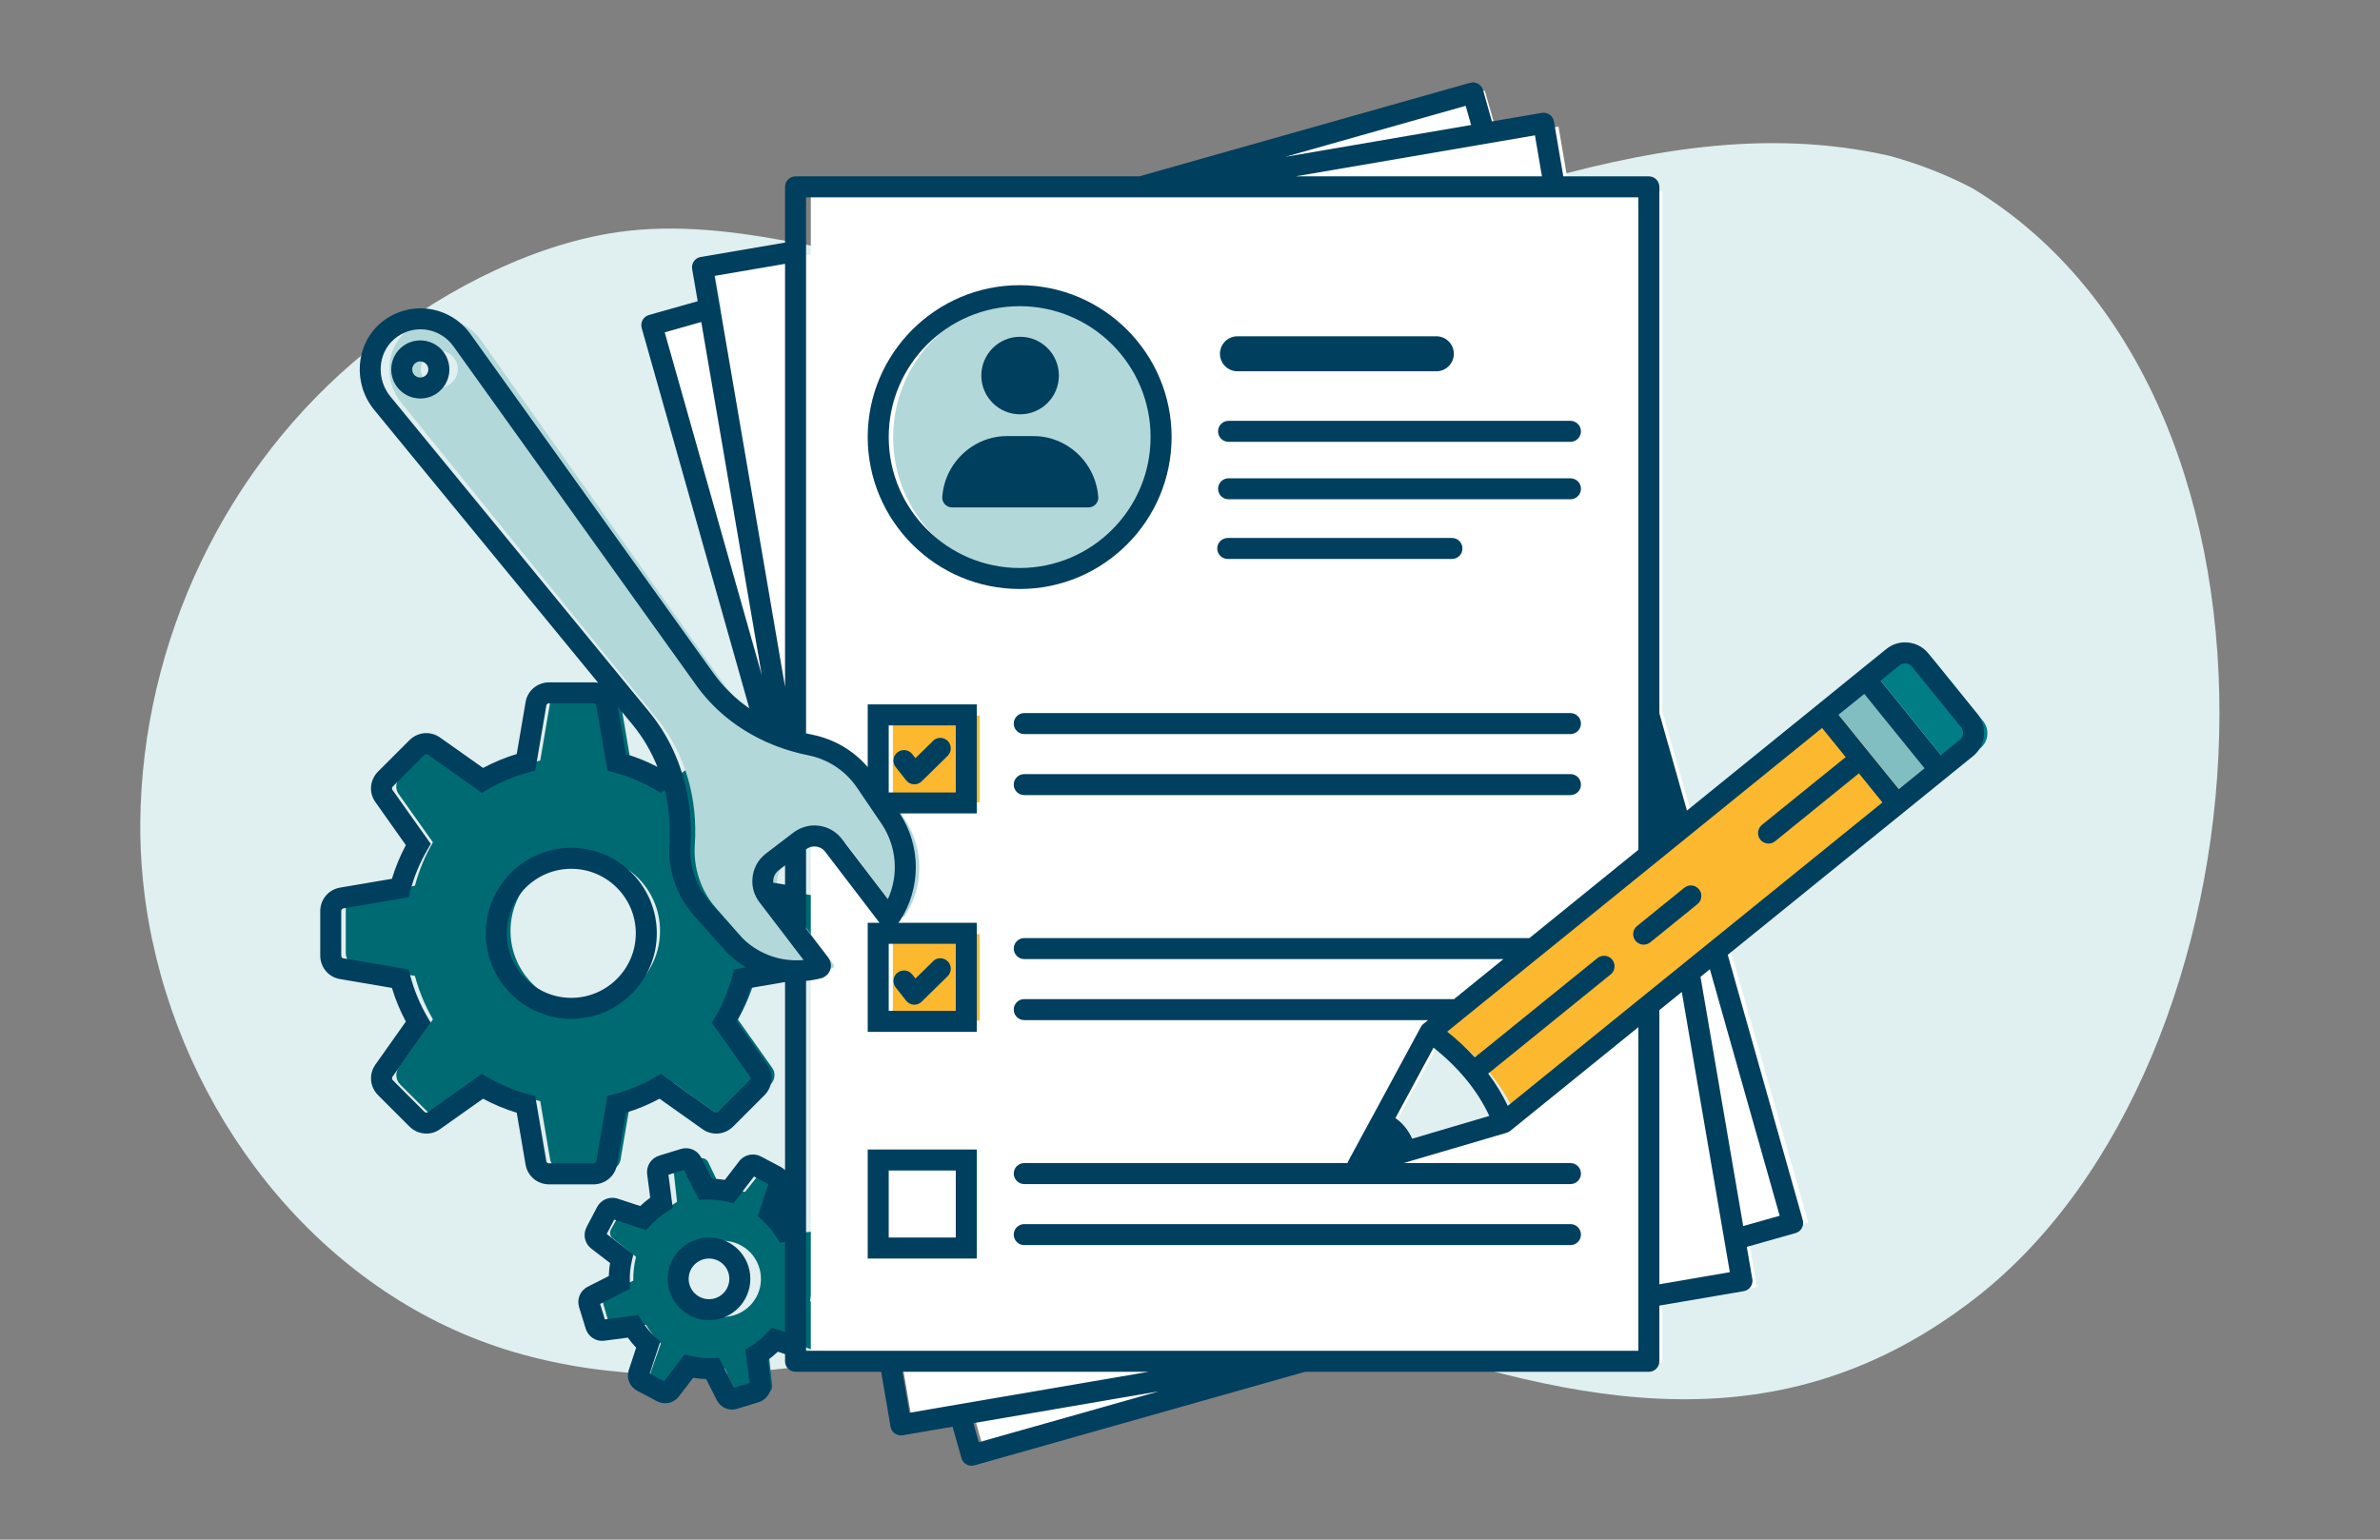 <?xml version="1.0" encoding="UTF-8"?><svg xmlns="http://www.w3.org/2000/svg" viewBox="0 0 340 220"><rect x="0" y="0" width="340" height="220" fill="#808080" stroke="none"/><defs><style>.e{fill:#003f5e;}.f{fill:#006a72;}.g{fill:#007d85;}.h{fill:#fff;}.i{fill:#fcb92f;}.j{fill:#b3d8da;}.k{fill:#e0eff0;}.l{fill:#80bec2;}</style></defs><g id="a"><path class="k" d="M21.73,134.27c-1.17-5.58-1.75-11.27-1.69-16.94,.31-25.77,12.15-50.75,32.18-67.03,9.72-7.9,22.12-14.71,34.59-16.9,16.58-2.91,33.86,3.55,50.24,5.81,6.45,.89,12.71,1.44,18.88,1.62,3.09,.09,6.16,.09,9.22,0,35.15-5.25,69.01-26.7,104.83-18.55,4.29,1.18,8.21,2.74,11.8,4.62,50.24,30.42,43.59,124.98,.48,158.54-27.93,21.74-56.78,15.28-87.3,4.88-12.88-4.39-24.71-3.84-38.11-2.05-27.58,3.69-55.72,13.07-83.43,4.92-26.73-7.87-46.05-32.11-51.68-58.92Z"/></g><g id="b"><path class="f" d="M116.31,127.98l-8.34-1.42c-.58-2.2-1.46-4.28-2.57-6.2l4.9-6.91c.51-.75,.44-1.74-.24-2.42l-1.5-1.5-1.46-1.46-1.5-1.5c-.7-.7-1.71-.75-2.42-.24l-6.91,4.9c-1.92-1.12-4-1.99-6.2-2.57l-1.42-8.34c-.17-.89-.91-1.54-1.88-1.54h-6.29c-.99,0-1.74,.68-1.88,1.54l-1.42,8.34c-2.2,.58-4.28,1.46-6.2,2.57l-6.91-4.9c-.75-.51-1.74-.44-2.42,.24l-1.5,1.5-1.46,1.46-1.5,1.5c-.7,.7-.75,1.71-.24,2.42l4.9,6.91c-1.12,1.92-1.99,4-2.57,6.2l-8.34,1.42c-.89,.17-1.54,.91-1.54,1.88v6.29c0,.99,.68,1.74,1.54,1.88l8.34,1.42c.58,2.2,1.46,4.28,2.57,6.2l-4.9,6.91c-.51,.75-.44,1.74,.24,2.42l1.5,1.5,1.46,1.46,1.5,1.5c.7,.7,1.71,.75,2.42,.24l6.91-4.9c1.92,1.12,4,1.99,6.2,2.57l1.42,8.34c.17,.89,.91,1.54,1.88,1.54h6.29c.99,0,1.74-.68,1.88-1.54l1.42-8.34c2.2-.58,4.28-1.46,6.2-2.57l6.91,4.9c.75,.51,1.74,.44,2.42-.24l1.5-1.5,1.46-1.46,1.5-1.5c.7-.7,.75-1.71,.24-2.42l-4.9-6.91c1.12-1.92,1.99-4,2.57-6.2l8.34-1.42c.89-.17,1.54-.91,1.54-1.88v-6.29c0-.99-.68-1.74-1.54-1.88Zm-32.7,15.71c-5.9,0-10.68-4.78-10.68-10.68s4.78-10.68,10.68-10.68,10.68,4.78,10.68,10.68-4.78,10.68-10.68,10.68Z"/><path class="f" d="M119.07,188.57l-3.36-2.69c.28-1.12,.41-2.26,.39-3.4l3.89-1.87c.41-.21,.63-.66,.49-1.14l-.3-1.03-.29-1.01-.3-1.03c-.14-.48-.57-.75-1.02-.7l-4.28,.47c-.58-.97-1.29-1.87-2.12-2.68l1.43-4.06c.14-.44-.03-.91-.46-1.15l-.94-.52-.92-.51-.94-.52c-.44-.24-.94-.13-1.22,.22l-2.69,3.36c-1.12-.28-2.26-.41-3.4-.39l-1.87-3.89c-.21-.41-.66-.63-1.14-.49l-1.03,.3-1.01,.29-1.03,.3c-.48,.14-.75,.57-.7,1.02l.47,4.28c-.97,.58-1.87,1.29-2.68,2.12l-4.06-1.43c-.44-.14-.91,.03-1.15,.46l-.52,.94-.51,.92-.52,.94c-.24,.44-.13,.94,.22,1.22l3.36,2.69c-.28,1.12-.41,2.26-.39,3.4l-3.89,1.87c-.41,.21-.63,.66-.49,1.14l.3,1.03,.29,1.01,.3,1.03c.14,.48,.57,.75,1.02,.7l4.28-.47c.58,.97,1.29,1.87,2.12,2.68l-1.43,4.06c-.14,.44,.03,.91,.46,1.15l.94,.52,.92,.51,.94,.52c.44,.24,.94,.13,1.22-.22l2.69-3.36c1.12,.28,2.26,.41,3.4,.39l1.87,3.89c.21,.41,.66,.63,1.14,.49l1.03-.3,1.01-.29,1.03-.3c.48-.14,.75-.57,.7-1.02l-.47-4.28c.97-.58,1.87-1.29,2.68-2.12l4.06,1.43c.44,.14,.91-.03,1.15-.46l.52-.94,.51-.92,.52-.94c.24-.44,.13-.94-.22-1.22Zm-18.43-1.08c-2.62-1.46-3.57-4.76-2.12-7.39,1.46-2.62,4.76-3.57,7.39-2.12,2.62,1.46,3.57,4.76,2.12,7.39s-4.76,3.57-7.39,2.12Z"/><rect class="h" x="115.39" y="26.5" width="122.19" height="168.21" transform="translate(-23.6 52.76) rotate(-15.95)"/><rect class="h" x="115.5" y="27.19" width="122.19" height="168.21" transform="translate(-16.23 31.34) rotate(-9.7)"/><rect class="h" x="115.83" y="27.28" width="121.64" height="167.46"/><polygon class="k" points="216.93 160.34 196.14 166.47 206.46 147.41 215.21 151.03 216.93 160.34"/><path class="i" d="M273.03,114.92l-56.1,45.42c-1.87-4.94-5.47-9.36-10.48-12.94l56.1-45.42,10.48,12.94Z"/><rect class="l" x="266.93" y="97.7" width="7.73" height="16.65" transform="translate(-6.38 194.03) rotate(-39)"/><path class="g" d="M272.94,92.83h4.96c1.53,0,2.77,1.24,2.77,2.77v11.11c0,1.53-1.24,2.77-2.77,2.77h-4.96v-16.65h0Z" transform="translate(-1.98 196.73) rotate(-39)"/><path class="j" d="M129.2,117.01l-3.43-5.12c-1.91-2.85-4.77-4.66-7.87-5.3-5.98-1.24-11.39-4.42-14.91-9.42l-34.29-48.57c-2.44-3.46-7.35-4.12-10.62-1.32-3.01,2.57-3.25,7.17-.76,10.25l36.53,45.15c4.1,5.07,5.85,11.53,5.41,18.03-.22,3.2,.78,6.5,3.09,9.12l4.07,4.63c3.18,3.63,8.03,4.99,12.45,3.9,.25-.06,.35-.37,.2-.57l-7.36-9.78c-1.14-1.51-.84-3.66,.68-4.8l3.95-2.98c1.51-1.14,3.66-.84,4.8,.68l7.52,9.99c.15,.2,.46,.19,.6-.01,2.7-4.1,2.83-9.57-.05-13.88ZM64.35,54.86c-1.17,.88-2.82,.64-3.7-.52-.88-1.17-.64-2.82,.52-3.7,1.17-.88,2.82-.64,3.7,.52,.88,1.17,.64,2.82-.52,3.7Z"/><circle class="j" cx="147.46" cy="62.51" r="19.87"/><rect class="i" x="127.55" y="102.26" width="12.39" height="12.39"/><rect class="i" x="127.55" y="133.46" width="12.39" height="12.39"/></g><g id="c"><g><path class="e" d="M282.49,102.03l-7.01-8.66c-.72-.89-1.74-1.44-2.88-1.56-1.13-.12-2.24,.21-3.13,.93l-3.87,3.13-6.01,4.88-18.6,15.07-3.94-13.91V26.7c0-.83-.67-1.5-1.5-1.5h-12.22l-1.34-7.85c-.14-.81-.92-1.36-1.73-1.22l-7.13,1.22-1.27-4.49c-.23-.79-1.06-1.26-1.85-1.03l-47.27,13.37h-49.09c-.83,0-1.5,.67-1.5,1.5v7.96l-12.05,2.06c-.39,.06-.74,.28-.97,.61-.23,.32-.32,.73-.25,1.12l.79,4.59-6.96,1.97c-.39,.11-.71,.37-.91,.71-.19,.35-.24,.76-.13,1.14l15.38,54.36c-2-1.38-3.72-3.06-5.11-5l-34.74-48.5c-1.43-2-3.65-3.31-6.09-3.6-2.44-.3-4.91,.47-6.78,2.08-3.55,3.07-3.94,8.63-.87,12.37l32,39c-.22-.05-.45-.07-.69-.07h-6.31c-1.68,0-3.1,1.18-3.37,2.8l-1.27,7.44c-1.66,.5-3.27,1.17-4.81,1.99l-6.19-4.38c-1.37-.93-3.16-.76-4.33,.42l-4.47,4.47c-1.19,1.18-1.36,3.02-.4,4.35l4.36,6.17c-.82,1.54-1.49,3.15-1.99,4.81l-7.48,1.27c-1.62,.32-2.76,1.7-2.76,3.37v6.31c0,1.68,1.18,3.1,2.8,3.37l7.44,1.27c.5,1.66,1.17,3.27,1.99,4.81l-4.38,6.19c-.93,1.37-.76,3.15,.42,4.33l4.47,4.47c1.18,1.18,3.02,1.35,4.35,.4l6.17-4.37c1.54,.83,3.15,1.5,4.81,2l1.27,7.47c.32,1.63,1.7,2.77,3.37,2.77h6.31c1.68,0,3.1-1.18,3.37-2.8l1.27-7.44c1.66-.5,3.27-1.17,4.81-2l6.19,4.39c1.37,.93,3.15,.76,4.33-.42l4.47-4.47c1.18-1.19,1.35-3.02,.4-4.36l-4.37-6.16c.83-1.54,1.5-3.15,2-4.81l4.91-.84v26.88c-.17-.18-.37-.33-.6-.45l-2.83-1.5c-1.07-.56-2.38-.29-3.11,.66l-2.06,2.68c-.61-.09-1.23-.15-1.86-.17l-1.53-3.05c-.57-1.06-1.77-1.55-2.92-1.19l-3.06,.94c-1.16,.36-1.88,1.48-1.73,2.66l.44,3.35c-.5,.37-.98,.77-1.43,1.2l-3.25-1.07c-1.14-.35-2.34,.15-2.91,1.21l-1.49,2.84c-.57,1.07-.29,2.37,.66,3.1l2.68,2.06c-.1,.62-.16,1.24-.18,1.86l-3.04,1.54c-1.06,.56-1.55,1.76-1.2,2.91l.94,3.06c.36,1.16,1.48,1.89,2.66,1.73l3.36-.44c.36,.5,.76,.98,1.19,1.44l-1.07,3.24c-.35,1.15,.15,2.34,1.22,2.91l2.83,1.5c1.07,.56,2.38,.28,3.1-.66l2.06-2.69c.62,.1,1.24,.16,1.86,.18l1.54,3.05c.44,.83,1.27,1.31,2.16,1.31,.25,0,.5-.04,.75-.12l3.06-.94c1.16-.36,1.89-1.48,1.73-2.66l-.44-3.35c.51-.37,.99-.77,1.44-1.2l1.03,.34v1.03c0,.83,.67,1.5,1.5,1.5h12.23l1.34,7.84c.12,.73,.76,1.25,1.48,1.25,.08,0,.17-.01,.25-.02l7.13-1.22,1.27,4.48c.19,.66,.79,1.09,1.44,1.09,.14,0,.27-.02,.41-.05l47.25-13.37h49.1c.83,0,1.5-.67,1.5-1.5v-7.96l12.05-2.06c.4-.07,.75-.29,.98-.61,.22-.33,.32-.73,.25-1.12l-.79-4.6,6.96-1.97c.38-.1,.71-.36,.9-.71,.2-.35,.24-.76,.14-1.14l-10.72-37.91,25.16-20.38,6.02-4.88,3.86-3.13c1.83-1.48,2.11-4.18,.63-6.01ZM213.95,20.25l5.33-.91,1,5.86h-35.2l25.9-4.44,2.97-.51Zm-4.57-5.13l.78,2.74-26.55,4.55,25.77-7.29Zm-107.29,24.3l10.06-1.72v60.44l-9.07-52.95-.51-2.97-.48-2.8Zm-7.13,8.07l5.22-1.48,8.65,50.49-13.87-49.01Zm-39.18,9.18c-2.05-2.5-1.82-6.18,.52-8.2,1.24-1.08,2.84-1.57,4.46-1.38,1.6,.2,3.06,1.06,4,2.37l34.74,48.51c2.23,3.11,5.22,5.64,8.73,7.44,.74,.39,1.51,.74,2.3,1.05,.41,.17,.83,.32,1.25,.46,.12,.05,.24,.09,.37,.13,.53,.17,1.06,.33,1.61,.47,.46,.13,.92,.24,1.39,.33,.1,.03,.2,.05,.3,.07,2.87,.57,5.35,2.22,6.99,4.64l1.52,2.24,.97,1.43,.98,1.44c2.2,3.24,2.51,7.33,.93,10.81l-6.56-8.59c-1.15-1.5-2.99-2.16-4.73-1.88-.13,.03-.27,.05-.4,.09-.07,.01-.13,.03-.2,.05-.56,.17-1.1,.44-1.6,.81l-.6,.46-.46,.35-.14,.11-2.74,2.09c-1.19,.91-1.85,2.26-1.92,3.64-.08,1.11,.23,2.25,.93,3.21,.02,.03,.04,.05,.06,.08l3.67,4.8,2.29,3.01,.36,.46c-.68,.06-1.36,.07-2.03,0-.21-.02-.42-.04-.62-.07-2.52-.38-4.86-1.63-6.62-3.6l-4.11-4.62c-1.98-2.22-2.97-5.08-2.79-8.05,.21-3.4-.15-6.71-1.04-9.81-.29-1-.63-1.99-1.03-2.94-.96-2.3-2.24-4.44-3.81-6.35L55.78,56.67Zm71.18,56.56v-9.58h9.58v9.58h-9.58Zm0,21.63h9.58v9.58h-9.58v-9.58Zm-14.81-8.45l-1.68-.29c-.06-.66,.2-1.33,.76-1.76l.92-.71v2.76Zm-21.72-22.78c1.46,1.78,2.63,3.79,3.49,5.95-1.45-.76-2.96-1.37-4.51-1.84l-1.16-6.76,2.18,2.65Zm14.42,34.89l-.24,.94c-.54,2.04-1.36,4-2.43,5.85l-.49,.83,5.48,7.73c.08,.12,.1,.31-.08,.5l-4.47,4.47c-.22,.22-.44,.11-.5,.07l-7.73-5.47-.83,.49c-1.85,1.07-3.81,1.89-5.85,2.43l-.94,.24-1.59,9.33c-.02,.15-.14,.3-.41,.3h-6.31c-.32,0-.4-.23-.41-.3l-1.59-9.33-.94-.24c-2.04-.54-4.01-1.36-5.85-2.43l-.84-.49-7.72,5.48c-.12,.08-.31,.1-.5-.08l-4.47-4.47c-.22-.22-.11-.44-.08-.5l5.48-7.73-.49-.83c-1.07-1.85-1.89-3.82-2.43-5.86l-.25-.93-9.33-1.59c-.14-.02-.29-.14-.29-.41v-6.31c0-.32,.23-.4,.3-.41l9.32-1.59,.25-.94c.54-2.04,1.36-4.01,2.43-5.85l.49-.84-5.48-7.72c-.08-.12-.11-.32,.08-.5l4.47-4.47c.22-.22,.44-.11,.5-.08l7.72,5.48,.84-.49c1.84-1.07,3.81-1.89,5.85-2.43l.94-.25,1.59-9.32c.02-.15,.14-.3,.41-.3h6.31c.32,0,.4,.23,.41,.3l1.59,9.32,.94,.25c2.04,.54,4.01,1.36,5.85,2.43l.83,.49,.58-.41c.6,2.47,.83,5.09,.67,7.77-.23,3.77,1.02,7.4,3.54,10.22l4.11,4.63c.97,1.09,2.08,2.01,3.29,2.72l-1.73,.3Zm5.41,51.18l-.66,.71c-.68,.75-1.47,1.4-2.32,1.93l-.82,.51,.63,4.76-2.22,.69-2.16-4.29-.97,.04c-1,.04-2.01-.06-3-.29l-.94-.22-2.93,3.82-2.05-1.09,1.5-4.57-.71-.65c-.75-.69-1.39-1.47-1.93-2.32l-.51-.82-4.76,.62-.68-2.21,4.28-2.17-.03-.96c-.05-1.01,.05-2.02,.28-3.01l.22-.94-3.81-2.92,1.08-2.05,4.57,1.5,.65-.71c.69-.75,1.47-1.4,2.32-1.93l.82-.51-.62-4.76,2.21-.69,2.17,4.29,.97-.04c1-.04,2.01,.06,3,.29l.94,.22,2.93-3.82,2.05,1.09-1.5,4.56,.71,.66c.74,.69,1.39,1.47,1.92,2.32l.51,.82,.75-.1v8.55l-.05,.21,.05,.04v4.06l-1.89-.62Zm25,11.25l-5.34,.92-1-5.86h35.19l-25.87,4.43-2.98,.51Zm4.57,5.13l-.77-2.73,26.47-4.54-25.7,7.27Zm94.22-13.07H115.15v-52.86c.38-.03,.75-.08,1.13-.15,.34-.06,.68-.13,1.02-.22,.21-.05,.41-.14,.58-.27,.33-.21,.58-.54,.72-.92,.21-.6,.1-1.25-.28-1.75l-.84-1.1-1.06-1.38-1.27-1.67v-11.33l.02-.02c.19-.14,.39-.24,.6-.3,.1-.03,.19-.06,.29-.07,.68-.1,1.39,.16,1.83,.74l7.62,9.97,.15,.18h-1.7v15.58h15.58v-15.58h-11.22c.09-.08,.17-.18,.24-.29,3.04-4.69,3.02-10.68-.02-15.34h11v-15.58h-15.58v8.96c-2.04-2.38-4.8-4-7.92-4.63-.3-.06-.59-.12-.89-.19V28.2h118.9V121.43l-15.56,12.61h-72.17c-.83,0-1.5,.68-1.5,1.5s.67,1.5,1.5,1.5h68.46l-7.06,5.72h-61.4c-.83,0-1.5,.67-1.5,1.5s.67,1.5,1.5,1.5h57.69l-.6,.49s-.04,.02-.05,.04c-.09,.07-.17,.15-.24,.24-.05,.06-.1,.14-.14,.21l-6.88,12.73c-.04,.06-.08,.12-.11,.19l-3.35,6.19c-.06,.11-.1,.22-.13,.34h-46.19c-.83,0-1.5,.68-1.5,1.5s.67,1.5,1.5,1.5h78.03c.83,0,1.5-.67,1.5-1.5s-.67-1.5-1.5-1.5h-23.8l.59-.18c.09-.02,.17-.05,.25-.08l13.84-4.07s.05-.02,.07-.03c.17-.05,.32-.14,.45-.24l18.3-14.82v46.24Zm-32.31-30.3c-.53-1.2-1.33-2.19-2.39-2.95l5.44-10.06c3.57,2.82,6.3,6.15,7.97,9.75l-11.02,3.26Zm45.38,19.07l-10.07,1.73v-39.17l3.21-2.6,5.87,34.27,.51,2.97,.48,2.8Zm7.12-8.06l-5.21,1.47-6.1-35.61,1.34-1.09,9.97,35.23Zm-8.31-40.44l-2.54,2.06-1.04,.84-2.67,2.17-2.63,2.12-3,2.43-18.23,14.77-.42,.34c-.76-1.59-1.69-3.13-2.8-4.61l2.11-1.7h0l7.33-5.94,3.27-2.65,4.79-3.88c.64-.52,.74-1.47,.22-2.11s-1.47-.74-2.11-.22l-7.24,5.86-3.7,3-4.45,3.6-2.13,1.72c-1.19-1.29-2.51-2.52-3.95-3.67l.47-.38,1.57-1.27,3.7-3,7.06-5.72,3.71-3,10.8-8.75,2.98-2.41,.02,.14v-.16l2.28-1.85,.37-.3,2.17-1.76,18.43-14.93,3.37,4.16-11.97,9.69c-.64,.52-.74,1.47-.22,2.11,.29,.37,.73,.56,1.16,.56,.34,0,.67-.11,.95-.34l11.97-9.7,3.36,4.16-22.99,18.62Zm25.33-20.51l-4.29-5.29s-.01-.02-.02-.03l-.02-.02-4.29-5.3,3.69-2.98,8.61,10.63-3.68,2.99Zm8.71-7.06l-2.7,2.18-8.61-10.63,2.7-2.19c.54-.44,1.35-.36,1.78,.19l7.02,8.66c.19,.24,.28,.52,.28,.8,0,.37-.16,.74-.47,.99Z"/><path class="e" d="M81.61,121.14c-6.73,0-12.22,5.49-12.22,12.22s5.49,12.22,12.22,12.22,12.22-5.48,12.22-12.22-5.48-12.22-12.22-12.22Zm0,21.44c-5.08,0-9.22-4.13-9.22-9.22s4.14-9.22,9.22-9.22,9.22,4.14,9.22,9.22-4.13,9.22-9.22,9.22Z"/><path class="e" d="M101.29,176.83c-3.26,0-5.91,2.65-5.91,5.9s2.65,5.91,5.91,5.91,5.9-2.65,5.9-5.91-2.64-5.9-5.9-5.9Zm0,8.81c-1.6,0-2.91-1.3-2.91-2.91s1.31-2.9,2.91-2.9,2.9,1.3,2.9,2.9-1.3,2.91-2.9,2.91Z"/><path class="e" d="M133.3,105.86l-2.52,2.47-.46-.58c-.51-.65-1.46-.76-2.11-.25-.65,.51-.76,1.46-.25,2.11l1.49,1.89c.26,.33,.66,.54,1.08,.57,.03,0,.06,0,.09,0,.39,0,.77-.15,1.05-.43l3.71-3.64c.59-.58,.6-1.53,.02-2.12-.58-.59-1.53-.6-2.12-.02Z"/><path class="e" d="M133.3,137.35l-2.52,2.47-.46-.58c-.51-.65-1.46-.76-2.11-.25-.65,.51-.76,1.46-.25,2.11l1.49,1.89c.26,.33,.66,.54,1.08,.57,.03,0,.06,0,.09,0,.39,0,.77-.15,1.05-.43l3.71-3.64c.59-.58,.6-1.53,.02-2.12-.58-.59-1.53-.6-2.12-.02Z"/><path class="e" d="M145.73,59.2c3.06,0,5.54-2.48,5.54-5.54s-2.48-5.54-5.54-5.54-5.54,2.48-5.54,5.54,2.48,5.54,5.54,5.54Z"/><path class="e" d="M167.37,62.45c0-11.97-9.74-21.7-21.7-21.7s-21.71,9.73-21.71,21.7,9.74,21.71,21.71,21.71,21.7-9.74,21.7-21.71Zm-40.41,0c0-10.31,8.39-18.7,18.71-18.7s18.7,8.39,18.7,18.7-8.39,18.71-18.7,18.71-18.71-8.39-18.71-18.71Z"/><path class="e" d="M156.89,70.98h0c-.23-2.99-1.84-5.58-4.18-7.13-1.46-.98-3.21-1.54-5.08-1.54h-3.75c-1.88,0-3.63,.56-5.09,1.54-2.34,1.55-3.95,4.14-4.18,7.12h0c-.08,.83,.59,1.54,1.42,1.54h19.45c.83,0,1.5-.71,1.42-1.53Z"/><path class="e" d="M176.78,53.05h28.41c1.38,0,2.5-1.12,2.5-2.5s-1.12-2.5-2.5-2.5h-28.41c-1.38,0-2.5,1.12-2.5,2.5s1.12,2.5,2.5,2.5Z"/><path class="e" d="M175.51,63.13h48.84c.68,0,1.25-.45,1.43-1.07,.05-.14,.07-.28,.07-.43,0-.45-.2-.85-.51-1.12-.26-.24-.61-.38-.99-.38h-48.84c-.83,0-1.5,.67-1.5,1.5s.67,1.5,1.5,1.5Z"/><path class="e" d="M175.51,71.34h48.84c.32,0,.61-.1,.85-.27,.39-.26,.65-.72,.65-1.23,0-.8-.62-1.45-1.41-1.49-.03-.01-.06-.01-.09-.01h-48.84c-.83,0-1.5,.67-1.5,1.5s.67,1.5,1.5,1.5Z"/><path class="e" d="M175.39,79.87h32.03c.83,0,1.5-.67,1.5-1.5s-.67-1.5-1.5-1.5h-32.03c-.82,0-1.5,.68-1.5,1.5s.68,1.5,1.5,1.5Z"/><path class="e" d="M144.82,103.39c0,.83,.67,1.5,1.5,1.5h78.03c.83,0,1.5-.67,1.5-1.5s-.67-1.5-1.5-1.5h-78.03c-.83,0-1.5,.68-1.5,1.5Z"/><path class="e" d="M224.35,110.61h-78.03c-.83,0-1.5,.67-1.5,1.5s.67,1.5,1.5,1.5h78.03c.83,0,1.5-.67,1.5-1.5s-.67-1.5-1.5-1.5Z"/><path class="e" d="M224.35,174.91h-78.03c-.83,0-1.5,.67-1.5,1.5s.67,1.5,1.5,1.5h78.03c.83,0,1.5-.67,1.5-1.5s-.67-1.5-1.5-1.5Z"/><path class="e" d="M240.93,126.66c-.07,.03-.13,.06-.19,.11-.05,.02-.09,.05-.13,.08l-2.55,2.07-1.01,.81-3,2.44-.19,.15c-.64,.52-.74,1.46-.22,2.11,.12,.14,.26,.26,.41,.34,.23,.14,.49,.21,.76,.21,.33,0,.66-.11,.94-.33l1.3-1.05,1.59-1.29,2.67-2.16h0l.49-.4,.69-.56c.65-.52,.75-1.47,.23-2.11-.45-.55-1.19-.71-1.79-.42Z"/><path class="e" d="M124.88,164.25h-.92v15.58h15.58v-15.58h-14.66Zm11.66,3v9.58h-9.58v-9.58h9.58Z"/><path class="e" d="M57.52,49.49c-1.82,1.39-2.17,4-.78,5.82,.82,1.07,2.05,1.63,3.3,1.63,.88,0,1.77-.27,2.52-.85,.88-.67,1.45-1.65,1.6-2.75,.14-1.09-.15-2.19-.82-3.07-1.39-1.82-4-2.17-5.82-.78Zm3.22,4.22c-.51,.38-1.23,.29-1.62-.22-.18-.24-.26-.54-.22-.85,.04-.3,.19-.58,.44-.76,.21-.16,.45-.24,.7-.24,.34,0,.69,.16,.92,.45,.38,.51,.28,1.23-.22,1.62Z"/></g></g><g id="d"/></svg>